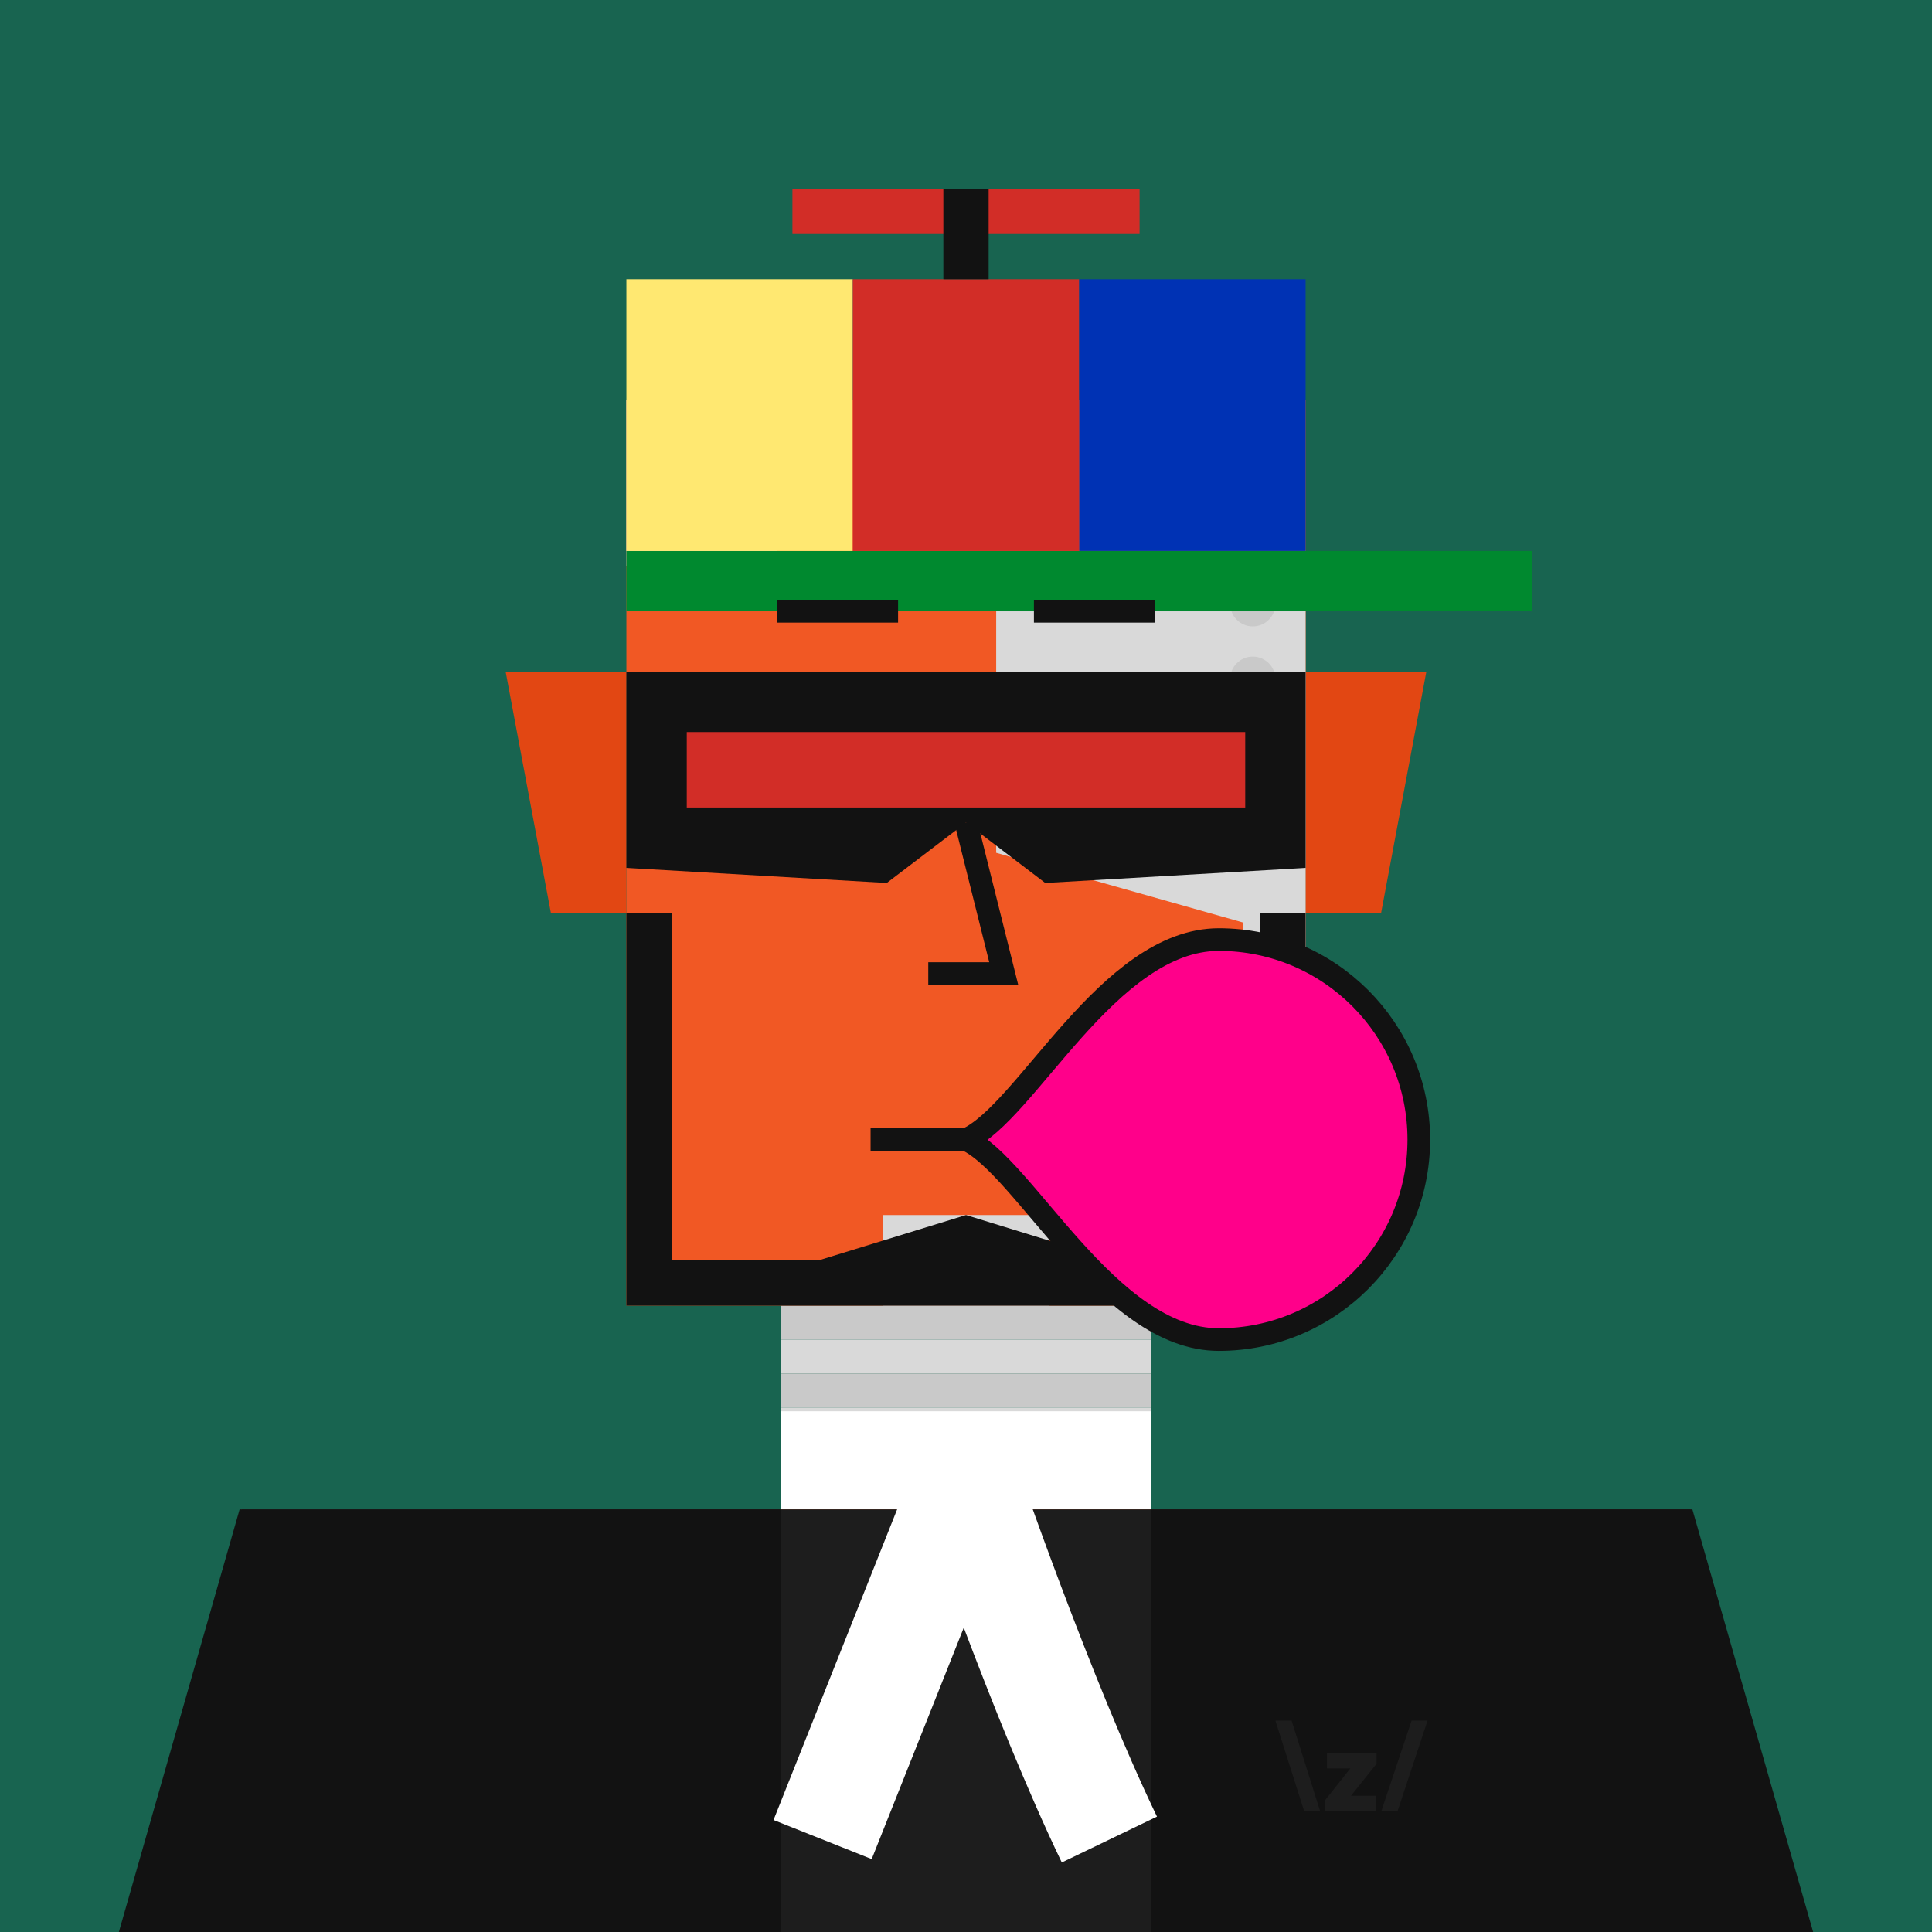 <svg xmlns="http://www.w3.org/2000/svg" width="512" height="512" fill="none"><rect width="512" height="512" fill="#186450 "/><g skin='3'><path fill="#E24713" d="M134 178h32v64h-20l-12-64ZM378 178h-32v64h20l12-64Z"/><path fill="#C9C9C9" d="M207 346h98v9h-98z"/><path fill="#D9D9D9" d="M207 355h98v9h-98z"/><path fill="#C9C9C9" d="M207 364h98v9h-98z"/><path fill="#D9D9D9" d="M207 373h98v9h-98z"/><path fill="#C9C9C9" d="M207 382h98v9h-98z"/><path fill="#D9D9D9" d="M207 391h98v9h-98z"/><path fill="#F15824" d="M64 400h384l32 112H32l32-112Z"/><path fill="#D9D9D9" d="M64 400h56v88H76v24H32l32-112Z"/><path fill="#F15824" d="M166 106h180v240H166z"/><path fill="#D9D9D9" d="M264 146h82v200h-16.5V244.5L264 226v-80ZM166 106h40v44h-40v-44ZM234 322h44v24h-44z"/><circle cx="148" cy="436" r="12" fill="#D9D9D9"/><circle cx="332" cy="160" r="6" fill="#C9C9C9"/><circle cx="332" cy="180" r="6" fill="#C9C9C9"/><circle cx="92" cy="436" r="12" fill="#C9C9C9"/></g><g hair='30'><path fill="#00892F" d="M166 146h240v16H166z"/><path fill="#FFE871" d="M166 74h60v72h-60z"/><path fill="#D22D27" d="M226 74h60v72h-60z"/><path fill="#0032B4" d="M286 74h60v72h-60z"/><path fill="#D22D27" d="M210 50h92v12h-92z"/><path fill="#121212" d="M250 50h12v24h-12z"/></g><g dress='89'><path fill="#fff" d="M207 400h98v-26h-98v26Z"/><path fill="#1D1D1D" d="M64 400h384l32 112H32l32-112Z"/><path fill="#121212" d="M63.5 400H207v112H31.5l32-112ZM448.5 400H305v112h175.5l-32-112Z"/><path fill="#1D1D1D" d="m338 456 7.629 24h4.228l-7.565-24H338Zm36.078 0-8.01 24h4.292l7.947-24h-4.229Zm-22.425 12.652h6.2l-6.74 8.487V480h13.478v-4.101h-6.573l6.796-8.487v-2.861h-13.161v4.101Z"/><path stroke="#fff" stroke-linejoin="round" stroke-width="28" d="m218 487.5 38-95.5s20.036 58.205 38 95.5"/></g><g beard='5'><rect x="166" y="242" width="12" height="104" fill="#121212"/><rect x="334" y="242" width="12" height="104" fill="#121212"/><path d="M178 334H217L256 322L295 334H334V346H178V334Z" fill="#121212"/></g><g face='26'><path d="M206 162H238" stroke="#121212" stroke-width="6"/><path d="M206 202C206 202 212 194 222 194C232 194 238 202 238 202" stroke="#121212" stroke-width="6"/><path d="M274 202C274 202 280 194 290 194C300 194 306 202 306 202" stroke="#121212" stroke-width="6"/><path d="M274 162H306" stroke="#121212" stroke-width="6"/><path d="M230.711 302H280" stroke="#121212" stroke-width="6"/><path d="M256 218L266 258H246" stroke="#121212" stroke-width="6"/><path d="M376 302C376 331.271 352.271 355 323 355C293.729 355 271.5 309 256 302C272 295 293.729 249 323 249C352.271 249 376 272.729 376 302Z" fill="#FF008A" stroke="#121212" stroke-width="6"/></g><g glass='10'><path fill="#121212" d="M166 178h180v52l-69 4-21-16-21 16-69-4v-52Z"/><path fill="#D22D27" d="M182 194h148v20H182z"/></g></svg>